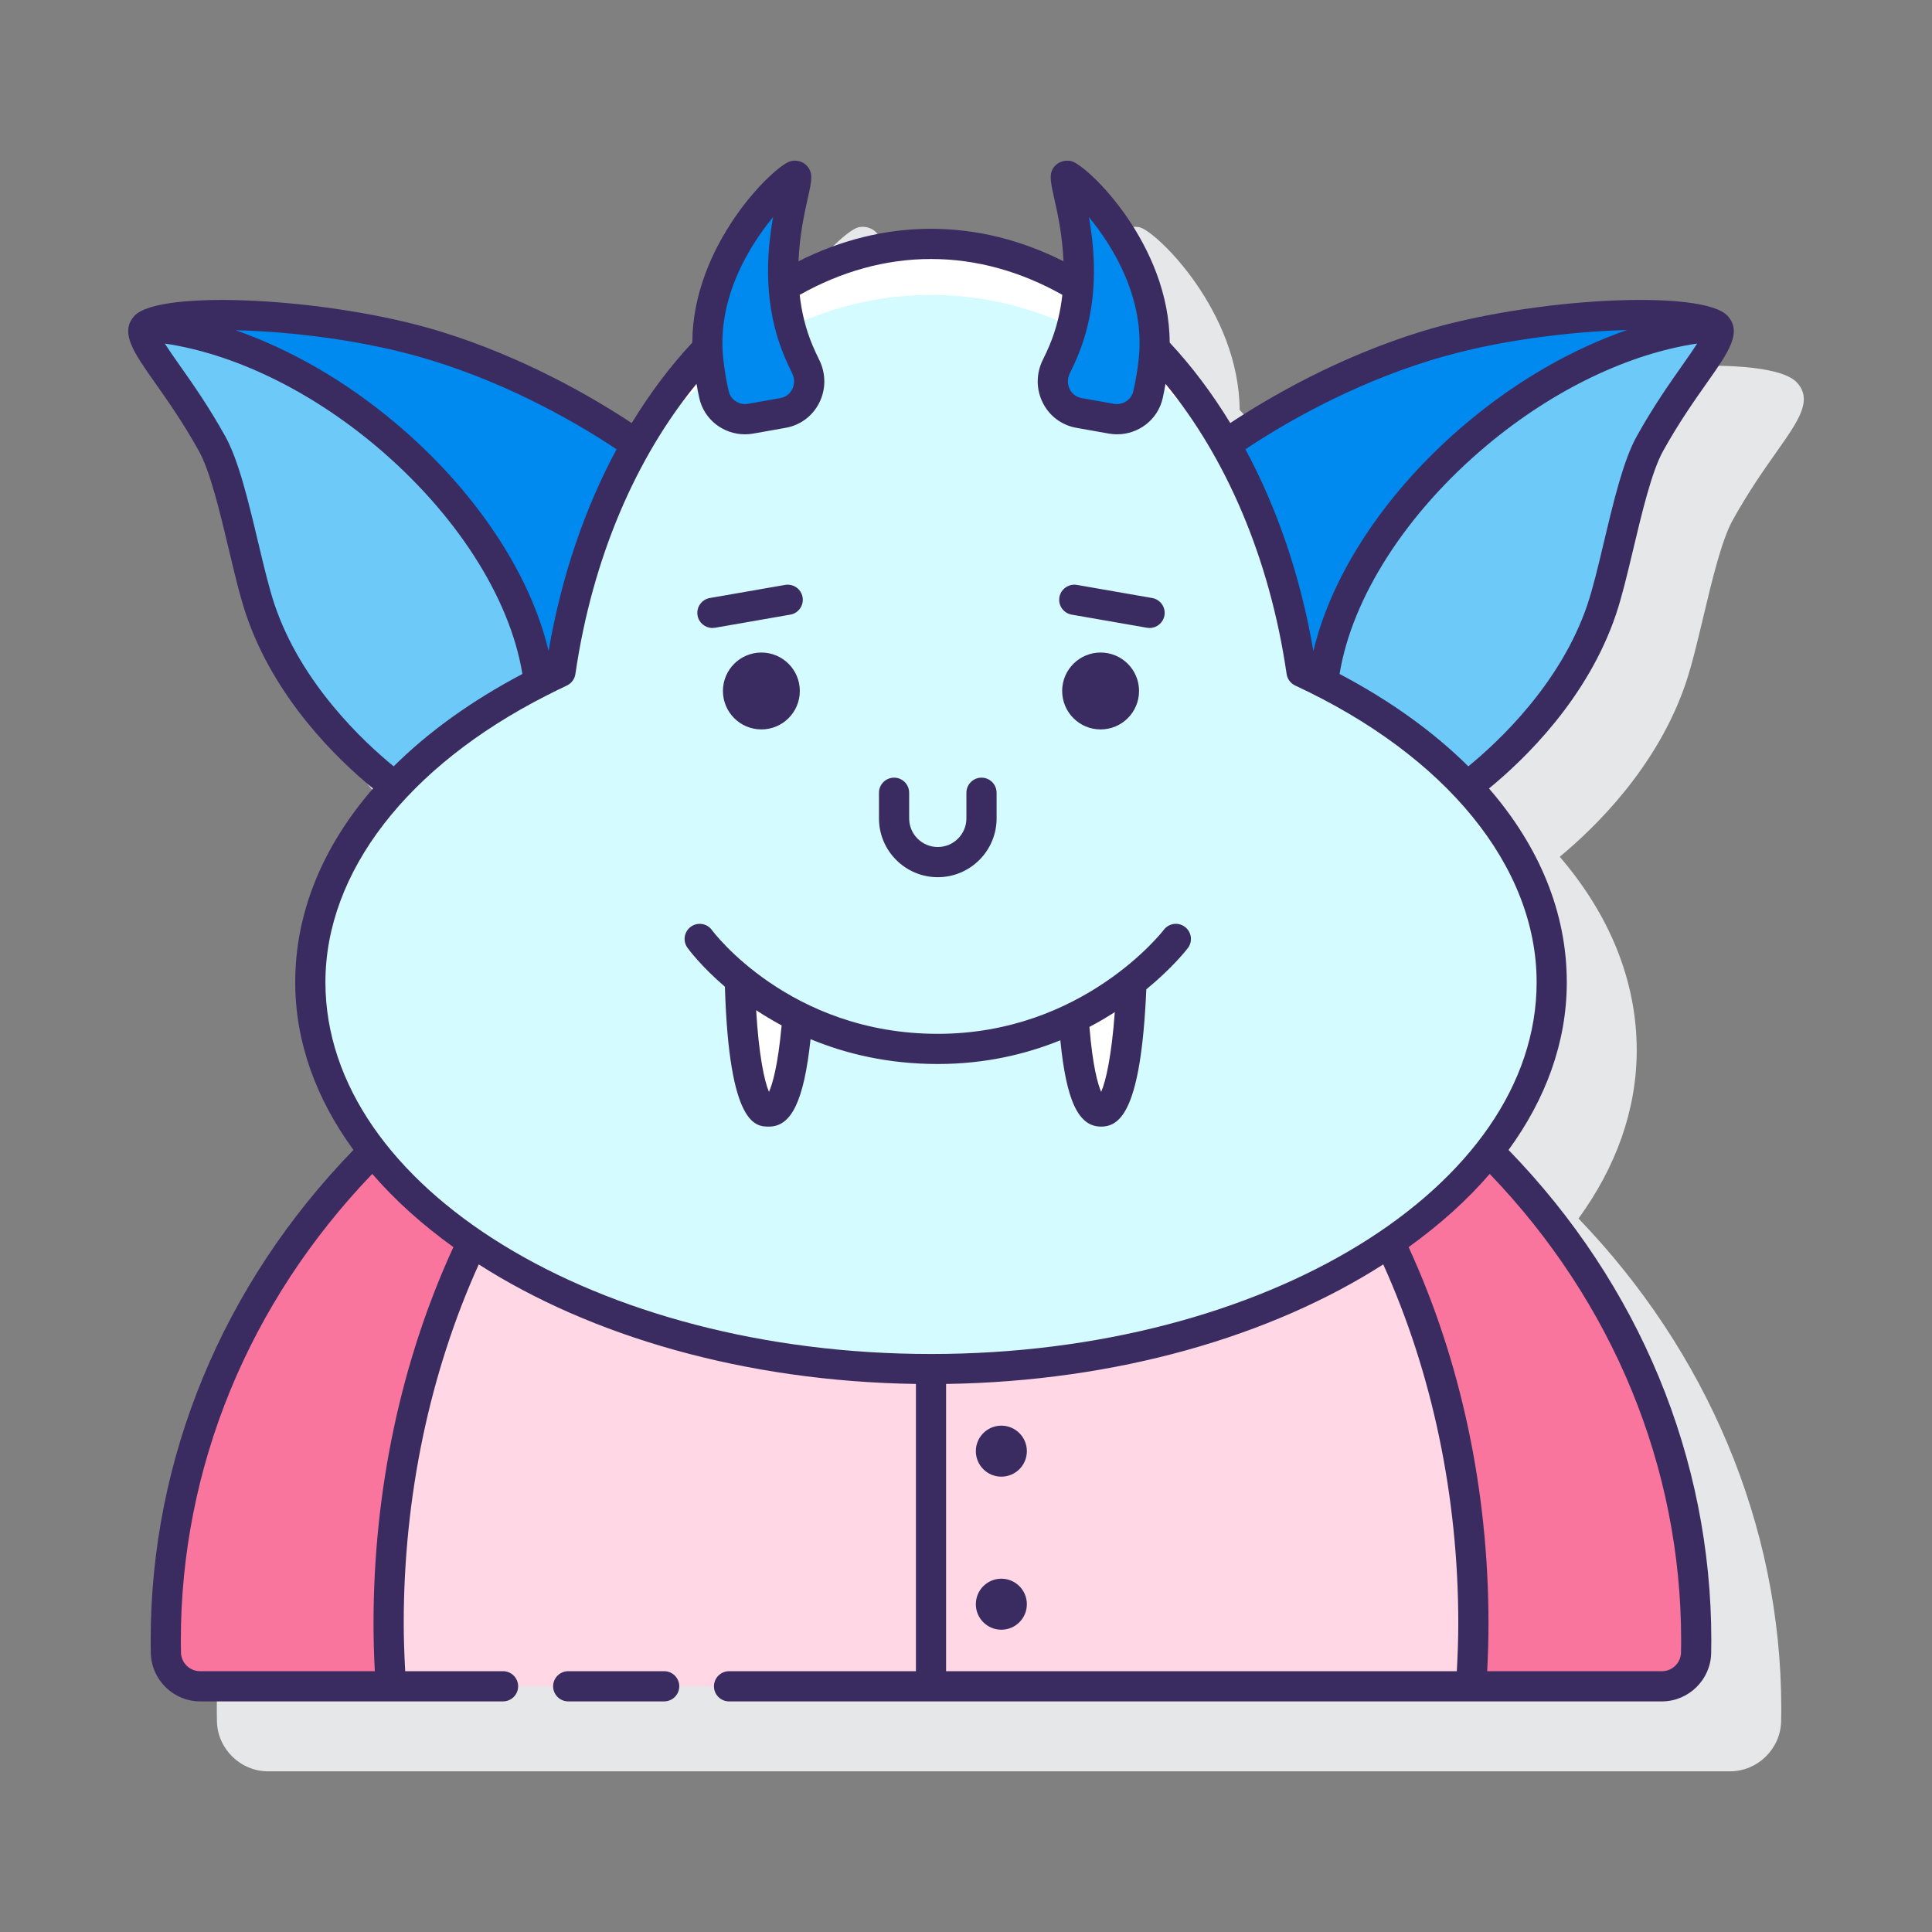 <svg id="Layer_1" enable-background="new 0 0 128 128" height="512" viewBox="0 0 128 128" width="512" xmlns="http://www.w3.org/2000/svg"><rect x="0" y="0" width="128" height="128" fill="#808080" stroke="none"/><g><g><path d="m108.437 69.581c0-4.592-1.79-8.962-5.101-12.818 2.329-1.924 6.476-5.95 8.354-11.514.395-1.17.76-2.706 1.148-4.332.572-2.406 1.221-5.132 1.962-6.466 1.045-1.88 2.086-3.356 2.922-4.542 1.436-2.037 2.384-3.382 1.348-4.546-1.79-2.013-13.516-1.143-20.42.986-5.439 1.677-9.878 4.215-12.595 6.004-1.179-1.917-2.495-3.657-3.925-5.195-.048-6.539-5.461-11.761-6.59-12.088-.383-.112-.868-.002-1.157.271-.56.526-.42 1.151-.164 2.286.208.925.519 2.338.606 3.98-2.721-1.339-5.631-2.068-8.636-2.068s-5.915.728-8.636 2.068c.087-1.642.399-3.055.606-3.98.255-1.134.396-1.76-.164-2.286-.29-.272-.774-.381-1.157-.272-1.13.328-6.543 5.55-6.591 12.089-1.43 1.538-2.746 3.278-3.925 5.195-2.717-1.789-7.155-4.327-12.595-6.004-6.905-2.128-18.632-2.997-20.42-.986-1.036 1.165-.088 2.51 1.348 4.546.836 1.186 1.876 2.663 2.922 4.542.742 1.334 1.39 4.06 1.962 6.466.387 1.626.753 3.162 1.148 4.332 1.878 5.564 6.025 9.59 8.354 11.514-3.311 3.855-5.101 8.226-5.101 12.818 0 3.978 1.388 7.752 3.857 11.149-8.382 8.706-13.434 20.182-13.434 32.454 0 .29.003.578.01.866.042 1.822 1.562 3.305 3.387 3.305h96.857c1.825 0 3.344-1.483 3.387-3.305.007-.288.01-.577.01-.866 0-12.272-5.051-23.747-13.434-32.454 2.468-3.397 3.857-7.171 3.857-11.149z" fill="#e6e7e8"/></g><g><g><g><path d="m61.681 90.705c-12.051 0-22.89-3.231-30.411-8.379-3.494 7.305-5.523 15.95-5.523 25.224 0 1.406.056 2.795.147 4.171h71.575c.091-1.375.147-2.764.147-4.171 0-9.274-2.029-17.919-5.523-25.224-7.522 5.148-18.362 8.379-30.412 8.379z" fill="#ffd7e5"/></g><g><g><path d="m31.264 82.323c-2.622-1.795-4.838-3.825-6.564-6.031-8.504 8.469-13.718 19.854-13.718 32.385 0 .281.004.56.01.839.029 1.226 1.034 2.204 2.26 2.204h12.641c-.091-1.375-.147-2.764-.147-4.171.001-9.273 2.024-17.922 5.518-25.226z" fill="#fa759e"/></g><g><path d="m98.661 76.292c-1.726 2.206-3.941 4.235-6.564 6.031 3.494 7.304 5.517 15.953 5.517 25.228 0 1.406-.056 2.795-.147 4.171h12.641c1.226 0 2.232-.979 2.26-2.204.007-.279.01-.559.01-.839.002-12.533-5.213-23.918-13.717-32.387z" fill="#fa759e"/></g></g></g><g><g><g><path d="m113.721 21.605c-1.054-1.185-11.473-1.082-19.247 1.314-5.988 1.846-10.783 4.798-13.264 6.519 2.447 4.312 4.202 9.449 5.02 15.073 4.416 2.051 8.148 4.643 10.946 7.617 1.785-1.348 6.867-5.603 8.94-11.745.988-2.927 1.868-8.603 3.192-10.985 2.581-4.642 5.17-6.941 4.413-7.793z" fill="#6dc9f7"/></g><g><path d="m86.23 44.511c.491.228.966.468 1.439.709.6-5.263 4.242-11.488 10.185-16.471 5.165-4.33 10.956-6.795 15.855-7.153-1.101-1.175-11.481-1.066-19.234 1.323-5.988 1.846-10.783 4.798-13.264 6.519 2.446 4.312 4.201 9.449 5.019 15.073z" fill="#0089ef"/></g></g><g><g><path d="m26.186 52.127c2.799-2.974 6.53-5.565 10.946-7.617.818-5.624 2.573-10.761 5.02-15.073-2.482-1.721-7.277-4.673-13.264-6.519-7.774-2.396-18.193-2.5-19.247-1.314-.757.852 1.832 3.151 4.413 7.793 1.324 2.382 2.204 8.058 3.192 10.985 2.072 6.142 7.155 10.397 8.94 11.745z" fill="#6dc9f7"/></g><g><path d="m35.693 45.22c.473-.241.948-.481 1.439-.709.818-5.624 2.573-10.761 5.02-15.073-2.482-1.721-7.277-4.673-13.264-6.519-7.753-2.39-18.133-2.499-19.234-1.323 4.899.358 10.69 2.824 15.855 7.153 5.942 4.983 9.584 11.207 10.184 16.471z" fill="#0089ef"/></g></g></g><g><path d="m86.23 44.511c-2.354-16.184-12.45-28.351-24.549-28.351s-22.195 12.166-24.549 28.351c-10.059 4.673-16.574 12.144-16.574 20.564 0 14.156 18.411 25.631 41.122 25.631s41.122-11.475 41.122-25.631c.001-8.421-6.514-15.892-16.572-20.564z" fill="#d4fbff"/></g><g><g><path d="m61.681 19.539c8.312 0 15.761 4.783 20.798 12.339-4.503-9.481-12.136-15.719-20.798-15.719s-16.295 6.238-20.798 15.719c5.037-7.556 12.486-12.339 20.798-12.339z" fill="#fff"/></g></g><g fill="#0089ef"><path d="m70.436 23.306c-.141.331-.291.655-.449.97-.643 1.288.083 2.831 1.5 3.083l2.134.38c1.101.196 2.187-.491 2.434-1.582.173-.763.308-1.546.389-2.342.683-6.695-5.098-11.988-5.727-12.17-.68-.199 2.223 5.774-.281 11.661z"/><path d="m52.926 23.306c.141.331.291.655.449.97.643 1.288-.083 2.831-1.5 3.083l-2.134.38c-1.101.196-2.187-.491-2.434-1.582-.173-.763-.308-1.546-.389-2.342-.683-6.695 5.098-11.988 5.727-12.17.679-.199-2.224 5.774.281 11.661z"/></g><g fill="#fff"><path d="m71.128 67.425c.19 2.78.659 6.215 1.819 6.215 1.543 0 1.929-6.08 2.023-8.606-1.021.799-2.308 1.645-3.842 2.391z"/><path d="m49.012 64.871c.057 2.418.357 8.769 1.934 8.769 1.172 0 1.676-3.506 1.892-6.3-1.558-.777-2.831-1.654-3.826-2.469z"/></g><g fill="#3a2c60"><path d="m44.003 110.721h-6.357c-.552 0-1 .448-1 1s.448 1 1 1h6.357c.552 0 1-.448 1-1s-.447-1-1-1z"/><path d="m103.804 65.074c0-4.6-1.809-8.978-5.155-12.835 2.388-1.957 6.541-5.981 8.415-11.538.393-1.164.758-2.697 1.144-4.32.574-2.414 1.225-5.149 1.975-6.499 1.048-1.886 2.091-3.365 2.929-4.554 1.4-1.987 2.326-3.3 1.357-4.389-1.603-1.804-12.98-1.229-20.289 1.023-5.512 1.699-10.048 4.333-12.671 6.066-1.203-1.971-2.548-3.761-4.015-5.332-.019-6.496-5.379-11.688-6.497-12.014-.34-.098-.778 0-1.036.243-.507.477-.38 1.041-.127 2.166.219.971.555 2.473.624 4.22-2.76-1.393-5.719-2.153-8.777-2.153s-6.017.759-8.778 2.153c.069-1.747.406-3.249.624-4.22.252-1.125.379-1.689-.127-2.166-.258-.243-.696-.343-1.036-.242-1.118.326-6.477 5.519-6.497 12.014-1.467 1.571-2.811 3.361-4.014 5.332-2.623-1.733-7.158-4.367-12.671-6.066-7.308-2.252-18.686-2.825-20.289-1.023-.969 1.09-.043 2.403 1.357 4.39.838 1.188 1.881 2.668 2.929 4.554.75 1.35 1.401 4.085 1.976 6.499.386 1.623.75 3.155 1.144 4.319 1.875 5.556 6.027 9.58 8.415 11.537-3.346 3.857-5.155 8.235-5.155 12.835 0 3.966 1.388 7.728 3.858 11.113-8.663 8.919-13.435 20.419-13.435 32.49 0 .289.003.577.011.862.041 1.754 1.503 3.182 3.26 3.182h12.641 7.434c.552 0 1-.448 1-1s-.448-1-1-1h-6.483c-.059-1.106-.097-2.164-.097-3.17 0-8.416 1.728-16.605 4.971-23.781 7.424 4.755 17.648 7.752 28.963 7.92v19.032h-12.38c-.552 0-1 .448-1 1s.448 1 1 1h61.807c1.757 0 3.219-1.427 3.26-3.182.007-.287.01-.574.01-.862 0-12.07-4.771-23.57-13.434-32.49 2.47-3.385 3.859-7.148 3.859-11.114zm4.63-36.162c-.884 1.59-1.539 4.344-2.172 7.007-.375 1.577-.729 3.066-1.093 4.143-1.761 5.217-5.883 9.072-7.889 10.71-2.293-2.277-5.154-4.34-8.529-6.12.825-5.065 4.417-10.671 9.744-15.137 4.388-3.679 9.393-6.079 13.946-6.754-.269.424-.625.933-.965 1.416-.864 1.228-1.941 2.755-3.042 4.735zm-13.665-5.037c4.396-1.355 9.371-1.912 13.029-2.01-3.609 1.249-7.275 3.341-10.587 6.119-5.275 4.423-8.967 9.955-10.195 15.15-.849-4.946-2.404-9.47-4.505-13.368 2.502-1.664 6.903-4.241 12.258-5.891zm-19.319-.162c-.073.715-.197 1.463-.369 2.222-.126.555-.708.923-1.284.819l-2.134-.379c-.472-.084-.696-.403-.788-.585-.167-.333-.165-.723.007-1.067.167-.334.325-.675.474-1.025 1.483-3.488 1.208-6.949.786-9.316 1.642 1.991 3.708 5.41 3.308 9.331zm-24.231-9.331c-.421 2.367-.697 5.828.786 9.315.149.35.307.691.474 1.025.172.345.175.734.007 1.067-.092.182-.316.5-.788.585l-2.133.379c-.583.104-1.159-.264-1.284-.82-.172-.758-.296-1.505-.37-2.222-.399-3.918 1.666-7.337 3.308-9.329zm-10.369 15.383c-2.1 3.898-3.656 8.422-4.505 13.368-1.228-5.194-4.92-10.727-10.195-15.149-3.302-2.768-6.954-4.857-10.55-6.107 3.665.092 8.617.65 12.993 1.999 5.356 1.65 9.756 4.226 12.257 5.889zm-22.657 10.297c-.363-1.077-.717-2.566-1.093-4.143-.633-2.664-1.289-5.418-2.173-7.008-1.101-1.979-2.177-3.507-3.042-4.734-.34-.482-.696-.992-.966-1.416 4.554.674 9.558 3.075 13.947 6.754 5.327 4.466 8.92 10.072 9.744 15.137-3.375 1.781-6.237 3.844-8.529 6.12-2.005-1.638-6.128-5.493-7.888-10.71zm17.99 6.032c.007-.004.014-.006.021-.01.444-.226.888-.452 1.35-.666.306-.142.52-.429.568-.763 1.122-7.715 4.041-14.376 8.023-19.224.057.314.114.629.186.947.322 1.425 1.594 2.396 3.025 2.396.184 0 .372-.016.56-.05l2.134-.379c.972-.173 1.783-.776 2.225-1.656.454-.902.452-1.944-.005-2.859-.148-.298-.29-.603-.423-.916-.483-1.135-.743-2.279-.865-3.38 2.719-1.53 5.657-2.375 8.701-2.375s5.982.845 8.7 2.375c-.122 1.101-.383 2.245-.865 3.38-.133.313-.275.618-.423.916-.457.915-.458 1.957-.005 2.859.442.879 1.253 1.483 2.225 1.656l2.134.379c.188.034.375.05.559.05 1.43 0 2.703-.971 3.025-2.396.072-.318.129-.633.186-.947 3.982 4.849 6.901 11.509 8.023 19.224.049.334.262.621.568.763 10.016 4.653 15.996 12.001 15.996 19.657 0 13.582-17.999 24.631-40.123 24.631s-40.123-11.05-40.123-24.631c-.002-7.298 5.44-14.311 14.623-18.981zm-11.436 61.457c0 1.016.028 2.062.085 3.17h-11.58c-.679 0-1.245-.551-1.261-1.229-.006-.271-.01-.542-.01-.815 0-11.459 4.503-22.386 12.683-30.903 1.504 1.745 3.315 3.368 5.374 4.85-3.454 7.51-5.291 16.103-5.291 24.927zm37.934-15.861c11.315-.168 21.539-3.165 28.963-7.92 3.243 7.177 4.971 15.365 4.971 23.781 0 1.009-.038 2.067-.097 3.17h-33.837zm48.699 16.987c0 .273-.003.545-.009.816-.016.677-.582 1.228-1.261 1.228h-11.58c.058-1.107.086-2.152.086-3.17 0-8.823-1.838-17.416-5.292-24.926 2.059-1.482 3.87-3.105 5.374-4.85 8.179 8.516 12.682 19.444 12.682 30.902z"/><path d="m50.443 43.232c-1.407 0-2.547 1.14-2.547 2.547s1.14 2.547 2.547 2.547 2.547-1.14 2.547-2.547c.001-1.406-1.14-2.547-2.547-2.547z"/><path d="m70.371 45.779c0 1.407 1.14 2.547 2.547 2.547s2.547-1.14 2.547-2.547-1.14-2.547-2.547-2.547-2.547 1.141-2.547 2.547z"/><path d="m62.13 58.117c2.149 0 3.897-1.748 3.897-3.897v-1.698c0-.552-.448-1-1-1s-1 .448-1 1v1.698c0 1.046-.851 1.897-1.897 1.897s-1.896-.851-1.896-1.897v-1.698c0-.552-.448-1-1-1s-1 .448-1 1v1.698c0 2.149 1.748 3.897 3.896 3.897z"/><path d="m71.002 40.721 4.988.869c.058.01.116.015.173.015.477 0 .899-.342.984-.828.095-.544-.27-1.062-.813-1.157l-4.988-.869c-.546-.09-1.062.271-1.157.813-.095.544.269 1.062.813 1.157z"/><path d="m47.199 41.605c.057 0 .115-.005.173-.015l4.988-.869c.544-.095.908-.613.813-1.157-.095-.543-.607-.904-1.157-.813l-4.988.869c-.544.095-.908.613-.813 1.157.085.486.507.828.984.828z"/><path d="m48.027 65.373c.278 9.26 2.057 9.267 2.919 9.267 1.491 0 2.317-1.706 2.756-5.792 2.313.958 5.115 1.645 8.428 1.645 3.147 0 5.85-.653 8.12-1.571.399 4.033 1.208 5.718 2.696 5.718 1.293 0 2.652-1.11 3-9.094 1.725-1.414 2.661-2.613 2.754-2.735.333-.44.247-1.067-.193-1.401-.441-.336-1.069-.247-1.401.193-.052.069-5.332 6.891-14.976 6.891-9.845 0-14.913-6.805-14.963-6.874-.323-.445-.947-.546-1.395-.224-.448.323-.549.948-.226 1.396.086.118.909 1.234 2.481 2.581zm24.928 6.967c-.221-.51-.562-1.687-.778-4.304.604-.316 1.16-.645 1.681-.98-.21 2.878-.587 4.567-.903 5.284zm-22.008.001c-.313-.731-.676-2.462-.85-5.414.518.344 1.082.681 1.688 1.008-.247 2.694-.609 3.892-.838 4.406z"/><path d="m66.342 97.833c.933 0 1.69-.757 1.69-1.69s-.757-1.69-1.69-1.69-1.69.757-1.69 1.69.756 1.69 1.69 1.69z"/><circle cx="66.342" cy="106.283" r="1.69"/></g></g></g></svg>